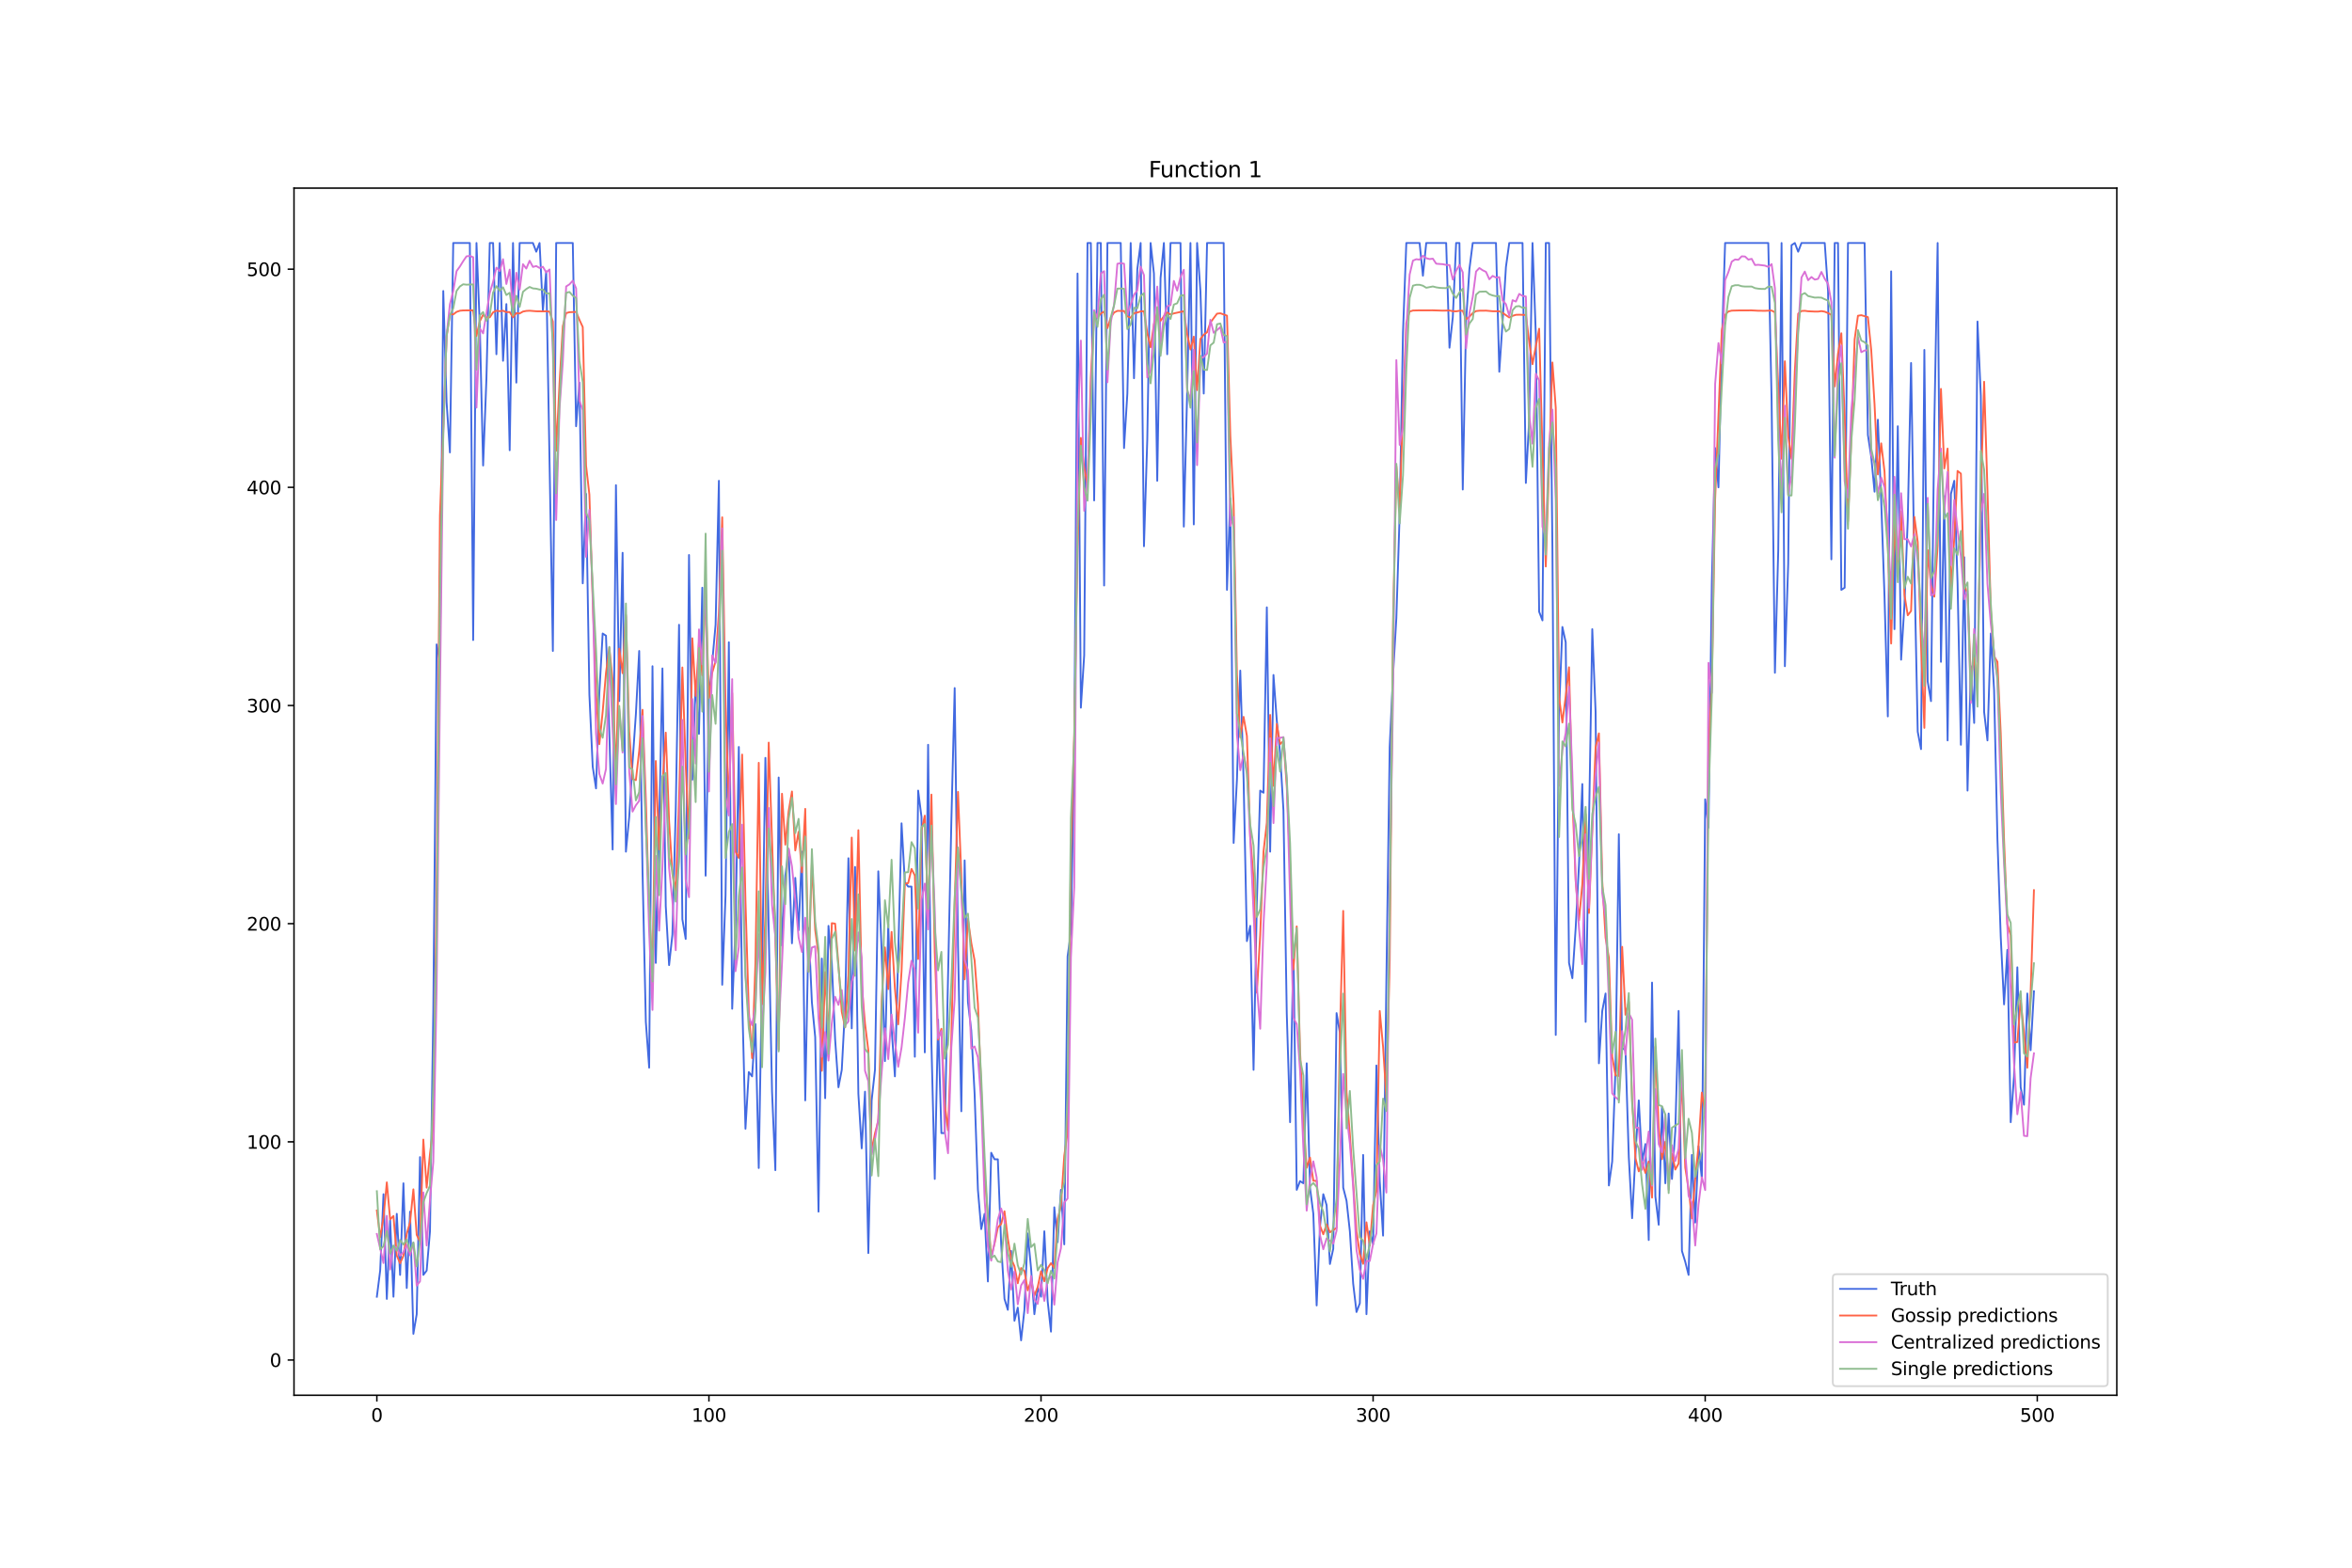 <?xml version="1.0" encoding="utf-8" standalone="no"?>
<!DOCTYPE svg PUBLIC "-//W3C//DTD SVG 1.1//EN"
  "http://www.w3.org/Graphics/SVG/1.1/DTD/svg11.dtd">
<svg xmlns:xlink="http://www.w3.org/1999/xlink" width="1296pt" height="864pt" viewBox="0 0 1296 864" xmlns="http://www.w3.org/2000/svg" version="1.1">
 <defs>
  <style type="text/css">*{stroke-linejoin: round; stroke-linecap: butt}</style>
 </defs>
 <g id="figure_1">
  <g id="patch_1">
   <path d="M 0 864 
L 1296 864 
L 1296 0 
L 0 0 
z
" style="fill: #ffffff"/>
  </g>
  <g id="axes_1">
   <g id="patch_2">
    <path d="M 162 768.96 
L 1166.4 768.96 
L 1166.4 103.68 
L 162 103.68 
z
" style="fill: #ffffff"/>
   </g>
   <g id="matplotlib.axis_1">
    <g id="xtick_1">
     <g id="line2d_1">
      <defs>
       <path id="m8258db7b64" d="M 0 0 
L 0 3.5 
" style="stroke: #000000; stroke-width: 0.8"/>
      </defs>
      <g>
       <use xlink:href="#m8258db7b64" x="207.655" y="768.96" style="stroke: #000000; stroke-width: 0.8"/>
      </g>
     </g>
     <g id="text_1">
      <!-- 0 -->
      <g transform="translate(204.473 783.558) scale(0.1 -0.1)">
       <defs>
        <path id="DejaVuSans-30" d="M 2034 4250 
Q 1547 4250 1301 3770 
Q 1056 3291 1056 2328 
Q 1056 1369 1301 889 
Q 1547 409 2034 409 
Q 2525 409 2770 889 
Q 3016 1369 3016 2328 
Q 3016 3291 2770 3770 
Q 2525 4250 2034 4250 
z
M 2034 4750 
Q 2819 4750 3233 4129 
Q 3647 3509 3647 2328 
Q 3647 1150 3233 529 
Q 2819 -91 2034 -91 
Q 1250 -91 836 529 
Q 422 1150 422 2328 
Q 422 3509 836 4129 
Q 1250 4750 2034 4750 
z
" transform="scale(0.016)"/>
       </defs>
       <use xlink:href="#DejaVuSans-30"/>
      </g>
     </g>
    </g>
    <g id="xtick_2">
     <g id="line2d_2">
      <g>
       <use xlink:href="#m8258db7b64" x="390.639" y="768.96" style="stroke: #000000; stroke-width: 0.8"/>
      </g>
     </g>
     <g id="text_2">
      <!-- 100 -->
      <g transform="translate(381.095 783.558) scale(0.1 -0.1)">
       <defs>
        <path id="DejaVuSans-31" d="M 794 531 
L 1825 531 
L 1825 4091 
L 703 3866 
L 703 4441 
L 1819 4666 
L 2450 4666 
L 2450 531 
L 3481 531 
L 3481 0 
L 794 0 
L 794 531 
z
" transform="scale(0.016)"/>
       </defs>
       <use xlink:href="#DejaVuSans-31"/>
       <use xlink:href="#DejaVuSans-30" x="63.623"/>
       <use xlink:href="#DejaVuSans-30" x="127.246"/>
      </g>
     </g>
    </g>
    <g id="xtick_3">
     <g id="line2d_3">
      <g>
       <use xlink:href="#m8258db7b64" x="573.623" y="768.96" style="stroke: #000000; stroke-width: 0.8"/>
      </g>
     </g>
     <g id="text_3">
      <!-- 200 -->
      <g transform="translate(564.079 783.558) scale(0.1 -0.1)">
       <defs>
        <path id="DejaVuSans-32" d="M 1228 531 
L 3431 531 
L 3431 0 
L 469 0 
L 469 531 
Q 828 903 1448 1529 
Q 2069 2156 2228 2338 
Q 2531 2678 2651 2914 
Q 2772 3150 2772 3378 
Q 2772 3750 2511 3984 
Q 2250 4219 1831 4219 
Q 1534 4219 1204 4116 
Q 875 4013 500 3803 
L 500 4441 
Q 881 4594 1212 4672 
Q 1544 4750 1819 4750 
Q 2544 4750 2975 4387 
Q 3406 4025 3406 3419 
Q 3406 3131 3298 2873 
Q 3191 2616 2906 2266 
Q 2828 2175 2409 1742 
Q 1991 1309 1228 531 
z
" transform="scale(0.016)"/>
       </defs>
       <use xlink:href="#DejaVuSans-32"/>
       <use xlink:href="#DejaVuSans-30" x="63.623"/>
       <use xlink:href="#DejaVuSans-30" x="127.246"/>
      </g>
     </g>
    </g>
    <g id="xtick_4">
     <g id="line2d_4">
      <g>
       <use xlink:href="#m8258db7b64" x="756.607" y="768.96" style="stroke: #000000; stroke-width: 0.8"/>
      </g>
     </g>
     <g id="text_4">
      <!-- 300 -->
      <g transform="translate(747.063 783.558) scale(0.1 -0.1)">
       <defs>
        <path id="DejaVuSans-33" d="M 2597 2516 
Q 3050 2419 3304 2112 
Q 3559 1806 3559 1356 
Q 3559 666 3084 287 
Q 2609 -91 1734 -91 
Q 1441 -91 1130 -33 
Q 819 25 488 141 
L 488 750 
Q 750 597 1062 519 
Q 1375 441 1716 441 
Q 2309 441 2620 675 
Q 2931 909 2931 1356 
Q 2931 1769 2642 2001 
Q 2353 2234 1838 2234 
L 1294 2234 
L 1294 2753 
L 1863 2753 
Q 2328 2753 2575 2939 
Q 2822 3125 2822 3475 
Q 2822 3834 2567 4026 
Q 2313 4219 1838 4219 
Q 1578 4219 1281 4162 
Q 984 4106 628 3988 
L 628 4550 
Q 988 4650 1302 4700 
Q 1616 4750 1894 4750 
Q 2613 4750 3031 4423 
Q 3450 4097 3450 3541 
Q 3450 3153 3228 2886 
Q 3006 2619 2597 2516 
z
" transform="scale(0.016)"/>
       </defs>
       <use xlink:href="#DejaVuSans-33"/>
       <use xlink:href="#DejaVuSans-30" x="63.623"/>
       <use xlink:href="#DejaVuSans-30" x="127.246"/>
      </g>
     </g>
    </g>
    <g id="xtick_5">
     <g id="line2d_5">
      <g>
       <use xlink:href="#m8258db7b64" x="939.591" y="768.96" style="stroke: #000000; stroke-width: 0.8"/>
      </g>
     </g>
     <g id="text_5">
      <!-- 400 -->
      <g transform="translate(930.047 783.558) scale(0.1 -0.1)">
       <defs>
        <path id="DejaVuSans-34" d="M 2419 4116 
L 825 1625 
L 2419 1625 
L 2419 4116 
z
M 2253 4666 
L 3047 4666 
L 3047 1625 
L 3713 1625 
L 3713 1100 
L 3047 1100 
L 3047 0 
L 2419 0 
L 2419 1100 
L 313 1100 
L 313 1709 
L 2253 4666 
z
" transform="scale(0.016)"/>
       </defs>
       <use xlink:href="#DejaVuSans-34"/>
       <use xlink:href="#DejaVuSans-30" x="63.623"/>
       <use xlink:href="#DejaVuSans-30" x="127.246"/>
      </g>
     </g>
    </g>
    <g id="xtick_6">
     <g id="line2d_6">
      <g>
       <use xlink:href="#m8258db7b64" x="1122.575" y="768.96" style="stroke: #000000; stroke-width: 0.8"/>
      </g>
     </g>
     <g id="text_6">
      <!-- 500 -->
      <g transform="translate(1113.032 783.558) scale(0.1 -0.1)">
       <defs>
        <path id="DejaVuSans-35" d="M 691 4666 
L 3169 4666 
L 3169 4134 
L 1269 4134 
L 1269 2991 
Q 1406 3038 1543 3061 
Q 1681 3084 1819 3084 
Q 2600 3084 3056 2656 
Q 3513 2228 3513 1497 
Q 3513 744 3044 326 
Q 2575 -91 1722 -91 
Q 1428 -91 1123 -41 
Q 819 9 494 109 
L 494 744 
Q 775 591 1075 516 
Q 1375 441 1709 441 
Q 2250 441 2565 725 
Q 2881 1009 2881 1497 
Q 2881 1984 2565 2268 
Q 2250 2553 1709 2553 
Q 1456 2553 1204 2497 
Q 953 2441 691 2322 
L 691 4666 
z
" transform="scale(0.016)"/>
       </defs>
       <use xlink:href="#DejaVuSans-35"/>
       <use xlink:href="#DejaVuSans-30" x="63.623"/>
       <use xlink:href="#DejaVuSans-30" x="127.246"/>
      </g>
     </g>
    </g>
   </g>
   <g id="matplotlib.axis_2">
    <g id="ytick_1">
     <g id="line2d_7">
      <defs>
       <path id="mff8fa43a42" d="M 0 0 
L -3.5 0 
" style="stroke: #000000; stroke-width: 0.8"/>
      </defs>
      <g>
       <use xlink:href="#mff8fa43a42" x="162" y="749.541" style="stroke: #000000; stroke-width: 0.8"/>
      </g>
     </g>
     <g id="text_7">
      <!-- 0 -->
      <g transform="translate(148.637 753.341) scale(0.1 -0.1)">
       <use xlink:href="#DejaVuSans-30"/>
      </g>
     </g>
    </g>
    <g id="ytick_2">
     <g id="line2d_8">
      <g>
       <use xlink:href="#mff8fa43a42" x="162" y="629.303" style="stroke: #000000; stroke-width: 0.8"/>
      </g>
     </g>
     <g id="text_8">
      <!-- 100 -->
      <g transform="translate(135.912 633.102) scale(0.1 -0.1)">
       <use xlink:href="#DejaVuSans-31"/>
       <use xlink:href="#DejaVuSans-30" x="63.623"/>
       <use xlink:href="#DejaVuSans-30" x="127.246"/>
      </g>
     </g>
    </g>
    <g id="ytick_3">
     <g id="line2d_9">
      <g>
       <use xlink:href="#mff8fa43a42" x="162" y="509.064" style="stroke: #000000; stroke-width: 0.8"/>
      </g>
     </g>
     <g id="text_9">
      <!-- 200 -->
      <g transform="translate(135.912 512.864) scale(0.1 -0.1)">
       <use xlink:href="#DejaVuSans-32"/>
       <use xlink:href="#DejaVuSans-30" x="63.623"/>
       <use xlink:href="#DejaVuSans-30" x="127.246"/>
      </g>
     </g>
    </g>
    <g id="ytick_4">
     <g id="line2d_10">
      <g>
       <use xlink:href="#mff8fa43a42" x="162" y="388.826" style="stroke: #000000; stroke-width: 0.8"/>
      </g>
     </g>
     <g id="text_10">
      <!-- 300 -->
      <g transform="translate(135.912 392.625) scale(0.1 -0.1)">
       <use xlink:href="#DejaVuSans-33"/>
       <use xlink:href="#DejaVuSans-30" x="63.623"/>
       <use xlink:href="#DejaVuSans-30" x="127.246"/>
      </g>
     </g>
    </g>
    <g id="ytick_5">
     <g id="line2d_11">
      <g>
       <use xlink:href="#mff8fa43a42" x="162" y="268.587" style="stroke: #000000; stroke-width: 0.8"/>
      </g>
     </g>
     <g id="text_11">
      <!-- 400 -->
      <g transform="translate(135.912 272.386) scale(0.1 -0.1)">
       <use xlink:href="#DejaVuSans-34"/>
       <use xlink:href="#DejaVuSans-30" x="63.623"/>
       <use xlink:href="#DejaVuSans-30" x="127.246"/>
      </g>
     </g>
    </g>
    <g id="ytick_6">
     <g id="line2d_12">
      <g>
       <use xlink:href="#mff8fa43a42" x="162" y="148.349" style="stroke: #000000; stroke-width: 0.8"/>
      </g>
     </g>
     <g id="text_12">
      <!-- 500 -->
      <g transform="translate(135.912 152.148) scale(0.1 -0.1)">
       <use xlink:href="#DejaVuSans-35"/>
       <use xlink:href="#DejaVuSans-30" x="63.623"/>
       <use xlink:href="#DejaVuSans-30" x="127.246"/>
      </g>
     </g>
    </g>
   </g>
   <g id="line2d_13">
    <path d="M 207.655 714.672 
L 209.484 700.244 
L 211.314 658.16 
L 213.144 715.875 
L 214.974 672.589 
L 216.804 714.672 
L 218.634 668.982 
L 220.463 702.648 
L 222.293 652.148 
L 224.123 709.863 
L 225.953 667.779 
L 227.783 735.113 
L 229.613 724.291 
L 231.442 637.72 
L 233.272 702.648 
L 235.102 700.244 
L 236.932 678.601 
L 238.762 557.16 
L 240.592 355.159 
L 242.422 364.778 
L 244.251 160.372 
L 246.081 221.694 
L 247.911 249.349 
L 249.741 133.92 
L 258.89 133.92 
L 260.72 352.754 
L 262.55 133.92 
L 264.38 179.611 
L 266.209 256.563 
L 268.039 208.468 
L 269.869 133.92 
L 271.699 133.92 
L 273.529 195.242 
L 275.359 133.92 
L 277.189 198.849 
L 279.018 167.587 
L 280.848 248.147 
L 282.678 133.92 
L 284.508 210.873 
L 286.338 133.92 
L 293.657 133.92 
L 295.487 138.73 
L 297.317 133.92 
L 299.147 171.194 
L 300.976 149.551 
L 304.636 358.766 
L 306.466 133.92 
L 315.615 133.92 
L 317.445 234.92 
L 319.275 210.873 
L 321.105 321.492 
L 322.935 272.194 
L 324.764 382.814 
L 326.594 422.493 
L 328.424 434.516 
L 330.254 381.611 
L 332.084 349.147 
L 333.914 350.349 
L 335.743 403.254 
L 337.573 468.183 
L 339.403 267.385 
L 341.233 386.421 
L 343.063 304.659 
L 344.893 469.386 
L 346.723 450.147 
L 348.552 420.088 
L 350.382 393.635 
L 352.212 358.766 
L 354.042 480.207 
L 355.872 563.172 
L 357.702 588.422 
L 359.531 367.183 
L 361.361 530.707 
L 363.191 456.159 
L 365.021 368.385 
L 366.851 499.445 
L 368.681 531.91 
L 370.51 515.076 
L 372.34 446.54 
L 374.17 344.337 
L 376 506.66 
L 377.83 517.481 
L 379.66 305.861 
L 381.489 429.707 
L 383.319 375.6 
L 385.149 404.457 
L 386.979 323.897 
L 388.809 482.612 
L 390.639 385.219 
L 394.298 344.337 
L 396.128 264.98 
L 397.958 542.731 
L 399.788 493.433 
L 401.618 353.957 
L 403.448 555.957 
L 405.277 510.267 
L 407.107 411.671 
L 408.937 549.945 
L 410.767 622.089 
L 412.597 590.827 
L 414.427 593.231 
L 416.256 564.374 
L 418.086 643.732 
L 419.916 535.517 
L 421.746 417.683 
L 423.576 512.671 
L 425.406 601.648 
L 427.236 644.934 
L 429.065 428.504 
L 430.895 521.088 
L 432.725 482.612 
L 434.555 468.183 
L 436.385 519.886 
L 438.215 483.814 
L 440.044 512.671 
L 441.874 469.386 
L 443.704 606.458 
L 445.534 511.469 
L 447.364 552.35 
L 449.194 571.588 
L 451.023 667.779 
L 452.853 528.303 
L 454.683 605.255 
L 456.513 510.267 
L 458.343 530.707 
L 460.173 572.791 
L 462.003 599.243 
L 463.832 589.624 
L 465.662 554.755 
L 467.492 472.993 
L 469.322 566.779 
L 471.152 477.802 
L 472.982 602.85 
L 474.811 632.91 
L 476.641 601.648 
L 478.471 690.625 
L 480.301 606.458 
L 482.131 589.624 
L 483.961 480.207 
L 485.79 523.493 
L 487.62 584.815 
L 489.45 509.064 
L 491.28 566.779 
L 493.11 593.231 
L 494.94 525.898 
L 496.77 453.755 
L 498.599 486.219 
L 500.429 488.624 
L 502.259 488.624 
L 504.089 582.41 
L 505.919 435.719 
L 507.749 450.147 
L 509.578 580.005 
L 511.408 410.469 
L 513.238 575.196 
L 515.068 649.743 
L 516.898 561.969 
L 518.728 624.493 
L 520.557 624.493 
L 524.217 452.552 
L 526.047 379.207 
L 527.877 521.088 
L 529.707 612.47 
L 531.536 474.195 
L 533.366 552.35 
L 535.196 567.981 
L 537.026 602.85 
L 538.856 655.755 
L 540.686 677.398 
L 542.516 668.982 
L 544.345 706.256 
L 546.175 635.315 
L 548.005 638.922 
L 549.835 638.922 
L 551.665 685.815 
L 553.495 715.875 
L 555.324 721.887 
L 557.154 689.422 
L 558.984 727.899 
L 560.814 720.684 
L 562.644 738.72 
L 564.474 721.887 
L 566.303 679.803 
L 568.133 699.041 
L 569.963 724.291 
L 571.793 709.863 
L 573.623 714.672 
L 575.453 678.601 
L 577.283 717.077 
L 579.112 733.91 
L 580.942 665.374 
L 582.772 684.613 
L 584.602 655.755 
L 586.432 685.815 
L 588.262 527.1 
L 590.091 513.874 
L 591.921 415.278 
L 593.751 150.753 
L 595.581 390.028 
L 597.411 361.171 
L 599.241 133.92 
L 601.07 133.92 
L 602.9 275.802 
L 604.73 133.92 
L 606.56 133.92 
L 608.39 322.695 
L 610.22 133.92 
L 617.539 133.92 
L 619.369 246.944 
L 621.199 216.885 
L 623.029 133.92 
L 624.858 208.468 
L 626.688 148.349 
L 628.518 133.92 
L 630.348 301.052 
L 632.178 242.135 
L 634.008 133.92 
L 635.837 150.753 
L 637.667 264.98 
L 639.497 153.158 
L 641.327 133.92 
L 643.157 195.242 
L 644.987 133.92 
L 650.476 133.92 
L 652.306 290.23 
L 654.136 216.885 
L 655.966 133.92 
L 657.796 289.028 
L 659.625 133.92 
L 661.455 160.372 
L 663.285 216.885 
L 665.115 133.92 
L 674.264 133.92 
L 676.094 325.099 
L 677.924 274.599 
L 679.754 464.576 
L 681.583 429.707 
L 683.413 369.588 
L 685.243 429.707 
L 687.073 518.683 
L 688.903 510.267 
L 690.733 589.624 
L 692.563 497.04 
L 694.392 435.719 
L 696.222 436.921 
L 698.052 334.718 
L 699.882 469.386 
L 701.712 371.992 
L 703.542 397.242 
L 705.371 415.278 
L 707.201 446.54 
L 709.031 558.362 
L 710.861 618.481 
L 712.691 522.291 
L 714.521 655.755 
L 716.35 650.946 
L 718.18 652.148 
L 720.01 586.017 
L 721.84 654.553 
L 723.67 668.982 
L 725.5 719.482 
L 727.33 676.196 
L 729.159 658.16 
L 730.989 664.172 
L 732.819 696.637 
L 734.649 688.22 
L 736.479 558.362 
L 738.309 569.184 
L 740.138 654.553 
L 741.968 661.767 
L 743.798 678.601 
L 745.628 707.458 
L 747.458 723.089 
L 749.288 718.279 
L 751.117 636.517 
L 752.947 724.291 
L 754.777 678.601 
L 756.607 685.815 
L 758.437 587.219 
L 760.267 650.946 
L 762.097 681.005 
L 763.926 540.326 
L 765.756 411.671 
L 767.586 371.992 
L 769.416 340.73 
L 771.246 283.016 
L 773.076 183.218 
L 774.905 133.92 
L 782.225 133.92 
L 784.055 151.956 
L 785.884 133.92 
L 796.864 133.92 
L 798.693 191.635 
L 800.523 174.801 
L 802.353 133.92 
L 804.183 133.92 
L 806.013 269.79 
L 807.843 177.206 
L 809.672 148.349 
L 811.502 133.92 
L 824.311 133.92 
L 826.141 204.861 
L 827.971 177.206 
L 829.801 147.146 
L 831.63 133.92 
L 838.95 133.92 
L 840.78 266.182 
L 842.61 231.313 
L 844.439 133.92 
L 846.269 184.42 
L 848.099 337.123 
L 849.929 341.933 
L 851.759 133.92 
L 853.589 133.92 
L 855.418 302.254 
L 857.248 570.386 
L 859.078 392.433 
L 860.908 345.54 
L 862.738 353.957 
L 864.568 530.707 
L 866.397 539.124 
L 868.227 511.469 
L 870.057 476.6 
L 871.887 432.112 
L 873.717 563.172 
L 877.377 346.742 
L 879.206 392.433 
L 881.036 586.017 
L 882.866 557.16 
L 884.696 547.541 
L 886.526 653.351 
L 888.356 640.124 
L 890.185 588.422 
L 892.015 459.767 
L 893.845 577.6 
L 895.675 578.803 
L 897.505 637.72 
L 899.335 671.386 
L 901.164 636.517 
L 902.994 606.458 
L 904.824 640.124 
L 906.654 630.505 
L 908.484 683.41 
L 910.314 541.529 
L 912.144 659.363 
L 913.973 674.994 
L 915.803 610.065 
L 917.633 652.148 
L 919.463 613.672 
L 921.293 649.743 
L 923.123 623.291 
L 924.952 557.16 
L 926.782 689.422 
L 928.612 695.434 
L 930.442 702.648 
L 932.272 636.517 
L 934.102 673.791 
L 935.931 631.708 
L 937.761 649.743 
L 939.591 440.528 
L 941.421 456.159 
L 943.251 321.492 
L 945.081 246.944 
L 946.911 268.587 
L 948.74 190.432 
L 950.57 133.92 
L 974.358 133.92 
L 976.188 220.492 
L 978.018 370.79 
L 979.848 303.456 
L 981.678 133.92 
L 983.507 367.183 
L 985.337 310.671 
L 987.167 135.122 
L 988.997 133.92 
L 990.827 138.73 
L 992.657 133.92 
L 1005.465 133.92 
L 1007.295 160.372 
L 1009.125 308.266 
L 1010.955 133.92 
L 1012.785 133.92 
L 1014.615 325.099 
L 1016.444 323.897 
L 1018.274 133.92 
L 1027.424 133.92 
L 1029.253 239.73 
L 1031.083 251.754 
L 1032.913 270.992 
L 1034.743 231.313 
L 1036.573 275.802 
L 1038.403 328.706 
L 1040.232 394.838 
L 1042.062 149.551 
L 1043.892 346.742 
L 1045.722 234.92 
L 1047.552 363.576 
L 1049.382 333.516 
L 1051.211 286.623 
L 1053.041 200.051 
L 1054.871 313.075 
L 1056.701 403.254 
L 1058.531 412.873 
L 1060.361 192.837 
L 1062.191 375.6 
L 1064.02 386.421 
L 1065.85 233.718 
L 1067.68 133.92 
L 1069.51 364.778 
L 1071.34 273.397 
L 1073.17 408.064 
L 1074.999 272.194 
L 1076.829 264.98 
L 1078.659 321.492 
L 1080.489 410.469 
L 1082.319 307.064 
L 1084.149 435.719 
L 1085.978 367.183 
L 1087.808 398.445 
L 1089.638 177.206 
L 1091.468 218.087 
L 1093.298 392.433 
L 1095.128 408.064 
L 1096.958 349.147 
L 1098.787 380.409 
L 1100.617 462.171 
L 1102.447 516.279 
L 1104.277 553.553 
L 1106.107 523.493 
L 1107.937 618.481 
L 1109.766 593.231 
L 1111.596 533.112 
L 1113.426 599.243 
L 1115.256 608.862 
L 1117.086 547.541 
L 1118.916 578.803 
L 1120.745 546.338 
L 1120.745 546.338 
" clip-path="url(#p32094f8a2f)" style="fill: none; stroke: #4169e1; stroke-linecap: square"/>
   </g>
   <g id="line2d_14">
    <path d="M 207.655 667.117 
L 209.484 681.836 
L 211.314 671.009 
L 213.144 651.634 
L 214.974 672.043 
L 216.804 670.161 
L 218.634 691.987 
L 220.463 696.251 
L 222.293 692.064 
L 224.123 680.055 
L 225.953 673.592 
L 227.783 655.472 
L 229.613 680.563 
L 231.442 684.372 
L 233.272 628.052 
L 235.102 654.546 
L 236.932 635.933 
L 238.762 620.941 
L 240.592 488.588 
L 242.422 284.057 
L 246.081 185.654 
L 247.911 173.048 
L 249.741 173.293 
L 251.571 171.895 
L 253.401 171.253 
L 255.23 171.081 
L 260.72 171.041 
L 262.55 185.167 
L 264.38 177.053 
L 266.209 173.487 
L 268.039 174.839 
L 269.869 174.877 
L 271.699 172.135 
L 273.529 171.223 
L 275.359 171.515 
L 277.189 171.25 
L 279.018 172.046 
L 280.848 171.97 
L 282.678 174.873 
L 284.508 172.579 
L 286.338 172.751 
L 288.168 171.709 
L 289.997 171.351 
L 291.827 171.247 
L 295.487 171.551 
L 299.147 171.608 
L 300.976 171.58 
L 302.806 171.731 
L 304.636 177.253 
L 306.466 248.457 
L 308.296 211.431 
L 310.126 179.784 
L 311.956 172.546 
L 313.785 172.062 
L 317.445 171.909 
L 319.275 176.254 
L 321.105 180.242 
L 322.935 256.627 
L 324.764 272.609 
L 326.594 330.546 
L 328.424 381.369 
L 330.254 410.15 
L 332.084 392.26 
L 333.914 370.853 
L 335.743 356.9 
L 337.573 375.022 
L 339.403 427.073 
L 341.233 357.503 
L 343.063 371.031 
L 344.893 338.926 
L 346.723 402.955 
L 348.552 429.352 
L 350.382 429.972 
L 352.212 413.83 
L 354.042 391.177 
L 355.872 440.481 
L 357.702 502.164 
L 359.531 535.963 
L 361.361 419.42 
L 363.191 468.19 
L 365.021 432.811 
L 366.851 403.765 
L 368.681 452.594 
L 370.51 481.525 
L 372.34 491.239 
L 374.17 440.895 
L 376 367.868 
L 377.83 421.372 
L 379.66 462.107 
L 381.489 351.759 
L 383.319 383.531 
L 385.149 353.752 
L 386.979 372.206 
L 388.809 326.527 
L 390.639 384.62 
L 392.469 370.641 
L 394.298 364.481 
L 396.128 337.622 
L 397.958 285.105 
L 399.788 388.269 
L 401.618 444.536 
L 403.448 381.999 
L 405.277 469.365 
L 407.107 472.836 
L 408.937 415.853 
L 410.767 496.454 
L 412.597 557.068 
L 414.427 583.202 
L 416.256 530.94 
L 418.086 420.406 
L 419.916 553.476 
L 421.746 504.32 
L 423.576 409.27 
L 427.236 517.258 
L 429.065 578.49 
L 430.895 437.451 
L 432.725 465.502 
L 434.555 447.101 
L 436.385 436.207 
L 438.215 468.709 
L 440.044 458.397 
L 441.874 480.768 
L 443.704 445.792 
L 445.534 535.439 
L 447.364 475.183 
L 449.194 512.533 
L 451.023 526.403 
L 452.853 590.146 
L 454.683 535.675 
L 456.513 572.372 
L 458.343 508.788 
L 460.173 509.047 
L 462.003 531.758 
L 463.832 557.647 
L 465.662 566.187 
L 467.492 537.476 
L 469.322 461.606 
L 471.152 523.9 
L 472.982 457.543 
L 474.811 542.373 
L 476.641 564.165 
L 478.471 578.925 
L 480.301 634.257 
L 482.131 624.637 
L 483.961 617.705 
L 485.79 551.95 
L 487.62 522.134 
L 489.45 545.123 
L 491.28 513.612 
L 493.11 544.697 
L 494.94 564.537 
L 496.77 535.25 
L 498.599 487.026 
L 500.429 486.685 
L 502.259 478.889 
L 504.089 482.493 
L 505.919 528.555 
L 507.749 457.819 
L 509.578 449.524 
L 511.408 504.541 
L 513.238 437.914 
L 515.068 524.764 
L 516.898 573.042 
L 518.728 566.994 
L 520.557 608.513 
L 522.387 622.933 
L 524.217 571.2 
L 526.047 498.389 
L 527.877 436.431 
L 529.707 482.828 
L 531.536 539.745 
L 533.366 506.49 
L 535.196 519.657 
L 537.026 529.313 
L 538.856 553.289 
L 542.516 647.173 
L 546.175 692.455 
L 548.005 685.454 
L 549.835 676.521 
L 551.665 674.575 
L 553.495 667.56 
L 555.324 682.623 
L 557.154 693.622 
L 558.984 697.891 
L 560.814 707.242 
L 562.644 698.872 
L 564.474 700.406 
L 566.303 711.188 
L 568.133 705.829 
L 569.963 714.089 
L 571.793 709.336 
L 573.623 700.612 
L 575.453 706.158 
L 577.283 698.895 
L 579.112 696.194 
L 580.942 698.844 
L 582.772 671.883 
L 584.602 664.438 
L 586.432 636.979 
L 588.262 624.017 
L 590.091 470.455 
L 591.921 405.173 
L 593.751 302.725 
L 595.581 241.327 
L 597.411 257.54 
L 599.241 267.661 
L 601.07 208.072 
L 602.9 172.996 
L 604.73 174.984 
L 606.56 172.783 
L 608.39 171.669 
L 610.22 180.844 
L 612.05 175.058 
L 613.879 172.243 
L 615.709 171.328 
L 619.369 171.389 
L 621.199 174.315 
L 623.029 175.128 
L 624.858 172.598 
L 626.688 172.236 
L 628.518 171.63 
L 630.348 171.487 
L 632.178 183.624 
L 634.008 191.369 
L 635.837 178.731 
L 637.667 172.151 
L 639.497 176.816 
L 641.327 174.288 
L 643.157 172.26 
L 644.987 173.299 
L 646.817 172.718 
L 652.306 171.504 
L 654.136 184.01 
L 655.966 192.634 
L 657.796 185.529 
L 659.625 215.026 
L 661.455 186.794 
L 663.285 184.466 
L 665.115 183.136 
L 666.945 177.775 
L 670.604 172.864 
L 672.434 172.662 
L 676.094 173.942 
L 677.924 239.978 
L 679.754 277.552 
L 681.583 371.748 
L 683.413 406.326 
L 685.243 395.091 
L 687.073 405.617 
L 688.903 461.026 
L 690.733 484.038 
L 692.563 547.1 
L 694.392 515.295 
L 696.222 469.372 
L 698.052 453.452 
L 699.882 394.032 
L 701.712 433.152 
L 703.542 398.998 
L 705.371 410.104 
L 707.201 408.355 
L 709.031 433.221 
L 710.861 476.885 
L 712.691 534.346 
L 714.521 510.565 
L 716.35 579.087 
L 718.18 617.578 
L 720.01 643.634 
L 721.84 637.987 
L 723.67 650.737 
L 725.5 650.849 
L 727.33 675.513 
L 729.159 680.257 
L 730.989 674.775 
L 732.819 679.16 
L 736.479 676.72 
L 738.309 570.046 
L 740.138 502.032 
L 741.968 601.861 
L 743.798 625.01 
L 747.458 678.672 
L 749.288 691.129 
L 751.117 696.54 
L 752.947 673.659 
L 754.777 686.424 
L 756.607 664.217 
L 758.437 656.648 
L 760.267 557.179 
L 762.097 576.896 
L 763.926 605.165 
L 765.756 529.445 
L 767.586 343.481 
L 769.416 256.826 
L 771.246 280.573 
L 773.076 224.806 
L 774.905 177.915 
L 776.735 171.696 
L 778.565 171.136 
L 782.225 171.05 
L 789.544 171.035 
L 795.034 171.211 
L 798.693 171.129 
L 800.523 171.51 
L 802.353 171.59 
L 804.183 171.276 
L 806.013 171.245 
L 807.843 175.98 
L 809.672 174.544 
L 811.502 172.545 
L 813.332 171.441 
L 815.162 171.247 
L 818.822 171.203 
L 822.481 171.526 
L 826.141 171.569 
L 827.971 172.427 
L 831.63 174.976 
L 833.46 174.074 
L 835.29 173.5 
L 837.12 173.445 
L 840.78 173.596 
L 842.61 188.407 
L 844.439 200.735 
L 848.099 181.158 
L 849.929 249.346 
L 851.759 312.221 
L 855.418 199.768 
L 857.248 224.714 
L 859.078 384.292 
L 860.908 398.197 
L 862.738 383.797 
L 864.568 367.754 
L 866.397 438.875 
L 868.227 485.601 
L 870.057 507.25 
L 871.887 487.295 
L 873.717 448.796 
L 875.547 503.165 
L 879.206 411.862 
L 881.036 404.19 
L 882.866 485.464 
L 884.696 516.787 
L 886.526 527.849 
L 888.356 582.431 
L 890.185 592.677 
L 892.015 593.008 
L 893.845 521.812 
L 895.675 559.283 
L 897.505 552.069 
L 899.335 606.462 
L 901.164 638.256 
L 902.994 645.58 
L 904.824 640.502 
L 906.654 646.442 
L 908.484 640.133 
L 910.314 660.043 
L 912.144 576.933 
L 913.973 621.284 
L 915.803 638.871 
L 917.633 629.241 
L 919.463 649.766 
L 921.293 635.743 
L 923.123 644.587 
L 924.952 641.228 
L 926.782 592.634 
L 928.612 643.448 
L 930.442 655.323 
L 932.272 671.49 
L 934.102 649.855 
L 935.931 631.31 
L 937.761 602.162 
L 939.591 613.202 
L 941.421 411.85 
L 943.251 378.295 
L 945.081 275.151 
L 948.74 182.103 
L 950.57 173.503 
L 952.4 171.644 
L 954.23 171.195 
L 957.89 171.102 
L 965.209 171.066 
L 968.869 171.262 
L 972.528 171.295 
L 976.188 171.138 
L 978.018 172.128 
L 981.678 252.83 
L 983.507 199.104 
L 985.337 240.272 
L 987.167 252.89 
L 988.997 204.292 
L 990.827 172.863 
L 992.657 171.39 
L 994.486 171.297 
L 996.316 171.544 
L 999.976 171.713 
L 1001.806 171.718 
L 1003.636 171.458 
L 1005.465 171.77 
L 1007.295 172.549 
L 1009.125 173.522 
L 1010.955 212.976 
L 1012.785 194.979 
L 1014.615 183.667 
L 1016.444 229.52 
L 1018.274 287.293 
L 1020.104 241.514 
L 1021.934 187.099 
L 1023.764 174.014 
L 1025.594 173.709 
L 1029.253 174.783 
L 1031.083 192.935 
L 1032.913 222.844 
L 1034.743 261.487 
L 1036.573 244.329 
L 1038.403 259.809 
L 1040.232 300.515 
L 1042.062 354.66 
L 1043.892 287.933 
L 1045.722 316.054 
L 1047.552 281.783 
L 1049.382 327.766 
L 1051.211 339.106 
L 1053.041 336.715 
L 1054.871 284.843 
L 1056.701 298.719 
L 1058.531 355.39 
L 1060.361 401.166 
L 1062.191 303.183 
L 1064.02 322.345 
L 1065.85 328.841 
L 1067.68 300.987 
L 1069.51 214.333 
L 1071.34 258.175 
L 1073.17 247.214 
L 1074.999 326.106 
L 1076.829 296.705 
L 1078.659 259.545 
L 1080.489 261.01 
L 1082.319 322.059 
L 1084.149 327.636 
L 1085.978 373.656 
L 1087.808 362.437 
L 1089.638 380.319 
L 1091.468 272.43 
L 1093.298 210.389 
L 1095.128 269.921 
L 1096.958 336.2 
L 1098.787 361.682 
L 1100.617 364.752 
L 1102.447 404.069 
L 1104.277 463.08 
L 1106.107 509.398 
L 1107.937 515.383 
L 1109.766 574.668 
L 1111.596 574.281 
L 1113.426 551.252 
L 1115.256 568.965 
L 1117.086 588.447 
L 1118.916 547.042 
L 1120.745 490.61 
L 1120.745 490.61 
" clip-path="url(#p32094f8a2f)" style="fill: none; stroke: #ff6347; stroke-linecap: square"/>
   </g>
   <g id="line2d_15">
    <path d="M 207.655 680.064 
L 211.314 696.101 
L 213.144 670.067 
L 214.974 699.679 
L 216.804 687.207 
L 218.634 687.302 
L 220.463 692.046 
L 222.293 690.067 
L 224.123 686.09 
L 225.953 691.867 
L 227.783 684.889 
L 229.613 708.573 
L 231.442 706.171 
L 233.272 657.167 
L 235.102 686.432 
L 236.932 661.346 
L 238.762 640.331 
L 240.592 544.778 
L 242.422 381.612 
L 244.251 239.171 
L 246.081 185.011 
L 247.911 167.666 
L 249.741 160.46 
L 251.571 149.425 
L 253.401 146.899 
L 255.23 143.914 
L 257.06 141.262 
L 258.89 141.039 
L 260.72 141.737 
L 262.55 224.647 
L 264.38 180.978 
L 266.209 183.73 
L 269.869 161.43 
L 271.699 155.334 
L 273.529 147.495 
L 275.359 149.386 
L 277.189 142.844 
L 279.018 156.523 
L 280.848 148.593 
L 282.678 171.071 
L 284.508 150.312 
L 286.338 159.578 
L 288.168 145.618 
L 289.997 147.999 
L 291.827 143.687 
L 293.657 147.115 
L 295.487 146.625 
L 297.317 147.68 
L 299.147 147.019 
L 300.976 150.149 
L 302.806 148.498 
L 304.636 193.664 
L 306.466 286.609 
L 308.296 225.285 
L 310.126 199.581 
L 311.956 157.874 
L 313.785 156.711 
L 315.615 154.688 
L 317.445 158.919 
L 319.275 220.714 
L 321.105 226.001 
L 322.935 306.9 
L 324.764 280.989 
L 326.594 327.844 
L 328.424 404.371 
L 330.254 426.593 
L 332.084 431.848 
L 333.914 423.799 
L 335.743 360.902 
L 339.403 443.156 
L 341.233 390.695 
L 343.063 414.766 
L 344.893 339.573 
L 346.723 425.372 
L 348.552 447.305 
L 350.382 443.809 
L 352.212 441.349 
L 354.042 394.599 
L 357.702 513.675 
L 359.531 556.608 
L 361.361 471.651 
L 363.191 512.912 
L 365.021 477.65 
L 366.851 430.659 
L 368.681 478.442 
L 370.51 496.552 
L 372.34 523.7 
L 376 396.775 
L 377.83 484.789 
L 379.66 494.464 
L 381.489 385.256 
L 383.319 420.792 
L 385.149 346.896 
L 386.979 366.168 
L 388.809 319.764 
L 390.639 436.213 
L 392.469 361.251 
L 394.298 365.335 
L 396.128 347.715 
L 397.958 291.187 
L 399.788 439.15 
L 401.618 449.449 
L 403.448 374.323 
L 405.277 535.293 
L 407.107 521.856 
L 408.937 454.486 
L 410.767 537.091 
L 412.597 560.549 
L 414.427 565.048 
L 416.256 554.504 
L 418.086 514.884 
L 419.916 569.051 
L 421.746 535.74 
L 423.576 445.293 
L 425.406 498.813 
L 427.236 516.338 
L 429.065 567.589 
L 430.895 530.677 
L 432.725 490.391 
L 434.555 467.641 
L 436.385 477.514 
L 438.215 496.018 
L 440.044 516.691 
L 441.874 524.648 
L 443.704 505.776 
L 445.534 534.63 
L 447.364 522.207 
L 449.194 521.565 
L 451.023 561.035 
L 452.853 582.441 
L 454.683 568.79 
L 456.513 584.512 
L 458.343 563.856 
L 460.173 549.344 
L 462.003 553.823 
L 463.832 545.644 
L 465.662 565.025 
L 467.492 562.967 
L 469.322 541.033 
L 471.152 535.23 
L 472.982 513.887 
L 474.811 527.775 
L 476.641 590.142 
L 478.471 595.925 
L 480.301 636.297 
L 482.131 628.22 
L 483.961 616.253 
L 487.62 566.692 
L 489.45 583.709 
L 491.28 559.169 
L 493.11 574.245 
L 494.94 587.917 
L 496.77 577.324 
L 498.599 561.066 
L 500.429 541.521 
L 502.259 529.498 
L 504.089 534.472 
L 505.919 569.144 
L 507.749 495.836 
L 509.578 486.951 
L 511.408 512.198 
L 513.238 455.847 
L 515.068 501.721 
L 516.898 572.246 
L 518.728 568.239 
L 520.557 623.301 
L 522.387 635.583 
L 524.217 577.045 
L 526.047 550.637 
L 527.877 467.865 
L 529.707 491.637 
L 531.536 528.855 
L 533.366 534.814 
L 535.196 577.932 
L 537.026 576.742 
L 538.856 582.764 
L 540.686 607.606 
L 542.516 660.688 
L 544.345 687.265 
L 546.175 694.792 
L 548.005 684.711 
L 549.835 672.048 
L 551.665 666.027 
L 553.495 672.445 
L 555.324 700.172 
L 557.154 710.687 
L 558.984 700.755 
L 560.814 718.836 
L 562.644 708.417 
L 564.474 705.453 
L 566.303 723.697 
L 568.133 703.216 
L 569.963 716.122 
L 571.793 718.645 
L 573.623 706.469 
L 575.453 716.968 
L 577.283 705.168 
L 579.112 703.48 
L 580.942 719.041 
L 582.772 695.683 
L 584.602 687.969 
L 586.432 662.693 
L 588.262 660.551 
L 590.091 527.619 
L 591.921 488.858 
L 593.751 238.431 
L 595.581 187.702 
L 597.411 281.524 
L 599.241 264.131 
L 602.9 170.956 
L 604.73 175.311 
L 606.56 150.743 
L 608.39 149.44 
L 610.22 210.701 
L 612.05 177.771 
L 613.879 167.873 
L 615.709 145.377 
L 617.539 145.019 
L 619.369 145.336 
L 621.199 173.312 
L 624.858 162.524 
L 626.688 159.945 
L 628.518 147.001 
L 630.348 151.608 
L 632.178 208.047 
L 634.008 204.502 
L 635.837 178.641 
L 637.667 157.937 
L 639.497 189.521 
L 641.327 174.425 
L 643.157 168.839 
L 644.987 168.128 
L 646.817 154.833 
L 648.646 160.203 
L 650.476 152.614 
L 652.306 148.688 
L 654.136 215.137 
L 655.966 220.156 
L 657.796 192.758 
L 659.625 256.35 
L 661.455 197.465 
L 663.285 196.737 
L 665.115 194.87 
L 666.945 176.263 
L 668.775 183.403 
L 670.604 181.939 
L 672.434 180.271 
L 674.264 188.81 
L 676.094 188.304 
L 677.924 289.898 
L 679.754 284.916 
L 681.583 404.974 
L 683.413 424.489 
L 685.243 415.584 
L 687.073 424.95 
L 688.903 462.541 
L 692.563 543.441 
L 694.392 566.984 
L 696.222 509.417 
L 698.052 475.433 
L 699.882 406.917 
L 701.712 453.621 
L 703.542 406.844 
L 705.371 406.684 
L 707.201 406.235 
L 709.031 429.557 
L 712.691 560.878 
L 714.521 564.454 
L 716.35 590.067 
L 718.18 632.731 
L 720.01 667.211 
L 721.84 649.905 
L 723.67 640.054 
L 725.5 648.944 
L 727.33 680.673 
L 729.159 688.506 
L 730.989 682.47 
L 732.819 683.799 
L 734.649 685.418 
L 736.479 678.247 
L 738.309 639.775 
L 740.138 591.869 
L 741.968 614.321 
L 743.798 630.154 
L 745.628 654.197 
L 747.458 688.927 
L 749.288 699.706 
L 751.117 704.847 
L 752.947 694.941 
L 754.777 694.968 
L 756.607 685.529 
L 758.437 679.777 
L 760.267 631.261 
L 762.097 639.229 
L 763.926 657.277 
L 765.756 489.4 
L 767.586 384.859 
L 769.416 198.455 
L 771.246 245.183 
L 773.076 235.631 
L 774.905 181.369 
L 776.735 151.309 
L 778.565 143.631 
L 780.395 142.86 
L 782.225 143.095 
L 784.055 140.97 
L 785.884 142.293 
L 787.714 142.783 
L 789.544 142.563 
L 791.374 145.338 
L 795.034 145.613 
L 796.864 145.992 
L 798.693 146.077 
L 800.523 154.081 
L 802.353 149.263 
L 804.183 146.06 
L 806.013 150.089 
L 807.843 192.07 
L 809.672 172.714 
L 811.502 163.715 
L 813.332 149.642 
L 815.162 147.707 
L 816.992 148.96 
L 818.822 149.834 
L 820.651 153.912 
L 822.481 152.05 
L 824.311 152.964 
L 826.141 152.74 
L 827.971 165.54 
L 829.801 167.65 
L 831.63 174.06 
L 833.46 165.425 
L 835.29 166.203 
L 837.12 161.969 
L 838.95 163.08 
L 840.78 163.384 
L 842.61 228.211 
L 844.439 244.512 
L 846.269 205.968 
L 848.099 209.688 
L 849.929 290.334 
L 851.759 296.065 
L 853.589 244.622 
L 855.418 225.754 
L 857.248 275.369 
L 859.078 433.009 
L 860.908 413.491 
L 862.738 403.914 
L 864.568 378.406 
L 866.397 426.354 
L 868.227 484.589 
L 870.057 511.741 
L 871.887 531.38 
L 873.717 459.782 
L 875.547 500.31 
L 877.377 456.294 
L 879.206 426.958 
L 881.036 409.288 
L 882.866 492.244 
L 884.696 506.137 
L 886.526 551.308 
L 888.356 602.584 
L 890.185 604.777 
L 892.015 606.165 
L 893.845 568.247 
L 895.675 581.295 
L 897.505 558.329 
L 899.335 562.021 
L 901.164 621.435 
L 902.994 621.536 
L 904.824 644.733 
L 906.654 637.49 
L 908.484 623.599 
L 910.314 653.498 
L 912.144 600.236 
L 913.973 630.489 
L 915.803 635.034 
L 917.633 614.271 
L 919.463 655.779 
L 921.293 631.153 
L 923.123 639.947 
L 924.952 633.16 
L 926.782 585.382 
L 928.612 634.954 
L 930.442 659.026 
L 932.272 662.954 
L 934.102 686.433 
L 935.931 663.783 
L 937.761 648.827 
L 939.591 655.886 
L 941.421 365.306 
L 943.251 381.871 
L 945.081 211.568 
L 946.911 189.106 
L 948.74 200.352 
L 950.57 154.439 
L 952.4 149.918 
L 954.23 144.191 
L 956.06 142.991 
L 957.89 143.177 
L 959.719 141.25 
L 961.549 141.371 
L 963.379 143.08 
L 965.209 142.653 
L 967.039 146.066 
L 968.869 145.929 
L 972.528 146.392 
L 974.358 147.108 
L 976.188 145.549 
L 978.018 158.92 
L 979.848 235.379 
L 981.678 269.263 
L 983.507 223.561 
L 985.337 272.501 
L 987.167 262.114 
L 988.997 219.225 
L 990.827 181.37 
L 992.657 152.934 
L 994.486 149.674 
L 996.316 154.417 
L 998.146 152.667 
L 999.976 154.102 
L 1001.806 153.686 
L 1003.636 149.87 
L 1005.465 153.635 
L 1007.295 156.432 
L 1009.125 166.524 
L 1010.955 252.265 
L 1012.785 202.074 
L 1014.615 190.403 
L 1016.444 265.231 
L 1018.274 274.444 
L 1020.104 226.192 
L 1023.764 185.65 
L 1025.594 194.084 
L 1027.424 193.176 
L 1029.253 192.945 
L 1031.083 250.749 
L 1032.913 255.338 
L 1034.743 271.945 
L 1036.573 263.167 
L 1038.403 268.539 
L 1040.232 290.962 
L 1042.062 328.265 
L 1043.892 262.805 
L 1045.722 308.266 
L 1047.552 271.826 
L 1049.382 297.177 
L 1051.211 297.223 
L 1053.041 301.17 
L 1054.871 294.467 
L 1056.701 309.455 
L 1058.531 339.862 
L 1060.361 362.937 
L 1062.191 274.365 
L 1064.02 328.148 
L 1065.85 327.237 
L 1067.68 269.607 
L 1069.51 247.231 
L 1071.34 282.5 
L 1073.17 260.132 
L 1074.999 311.444 
L 1076.829 275.594 
L 1078.659 292.053 
L 1080.489 306.535 
L 1082.319 330.296 
L 1084.149 325.599 
L 1085.978 387.41 
L 1087.808 346.588 
L 1089.638 364.716 
L 1091.468 282.605 
L 1093.298 272.143 
L 1095.128 321.766 
L 1096.958 343.702 
L 1100.617 374.88 
L 1102.447 436.091 
L 1104.277 476.158 
L 1107.937 545.617 
L 1109.766 585.697 
L 1111.596 614.114 
L 1113.426 601.888 
L 1115.256 625.962 
L 1117.086 626.179 
L 1118.916 594.156 
L 1120.745 580.516 
L 1120.745 580.516 
" clip-path="url(#p32094f8a2f)" style="fill: none; stroke: #da70d6; stroke-linecap: square"/>
   </g>
   <g id="line2d_16">
    <path d="M 207.655 656.499 
L 209.484 688.455 
L 211.314 686.851 
L 213.144 678.411 
L 214.974 690.837 
L 216.804 686.406 
L 218.634 689.311 
L 220.463 683.373 
L 222.293 685.944 
L 224.123 683.076 
L 225.953 689.649 
L 227.783 684.709 
L 229.613 697.993 
L 231.442 683.915 
L 233.272 662.636 
L 235.102 657.515 
L 236.932 653.432 
L 238.762 597.393 
L 240.592 517.122 
L 242.422 326.366 
L 244.251 239.22 
L 246.081 185.025 
L 247.911 173.747 
L 249.741 169.926 
L 251.571 160.346 
L 253.401 157.884 
L 255.23 156.675 
L 257.06 156.898 
L 260.72 156.746 
L 262.55 203.704 
L 264.38 173.729 
L 266.209 171.989 
L 268.039 176.815 
L 269.869 173.476 
L 271.699 161.151 
L 273.529 157.71 
L 275.359 160.226 
L 277.189 158.356 
L 279.018 162.604 
L 280.848 161.344 
L 282.678 173.829 
L 284.508 162.985 
L 286.338 169.128 
L 288.168 160.824 
L 289.997 159.293 
L 291.827 158.149 
L 293.657 158.946 
L 295.487 159.114 
L 297.317 159.584 
L 299.147 159.533 
L 300.976 161.803 
L 302.806 161.578 
L 304.636 188.825 
L 306.466 271.935 
L 308.296 222.349 
L 310.126 186.129 
L 311.956 161.398 
L 313.785 160.912 
L 315.615 162.973 
L 317.445 164.244 
L 319.275 198.917 
L 321.105 210.437 
L 322.935 282.525 
L 324.764 286.702 
L 328.424 357.837 
L 330.254 401.496 
L 332.084 406.591 
L 333.914 394.197 
L 335.743 356.505 
L 337.573 385.788 
L 339.403 432.28 
L 341.233 389.026 
L 343.063 413.841 
L 344.893 332.609 
L 346.723 422.944 
L 348.552 424.056 
L 350.382 441.113 
L 352.212 436.522 
L 354.042 406.781 
L 355.872 456.409 
L 357.702 495.576 
L 359.531 540.927 
L 361.361 450.237 
L 363.191 493.368 
L 365.021 427.803 
L 366.851 426.068 
L 368.681 472.411 
L 370.51 480.083 
L 372.34 496.885 
L 374.17 474.865 
L 376 422.523 
L 377.83 470.951 
L 379.66 456.103 
L 381.489 407.748 
L 383.319 442.053 
L 385.149 357.111 
L 386.979 392.206 
L 388.809 294.092 
L 390.639 425.333 
L 392.469 383.034 
L 394.298 398.924 
L 396.128 355.073 
L 397.958 303.495 
L 399.788 472.827 
L 401.618 458.538 
L 403.448 454.185 
L 405.277 528.658 
L 407.107 493.815 
L 408.937 478.062 
L 410.767 538.369 
L 412.597 566.688 
L 414.427 579.838 
L 416.256 557.36 
L 418.086 491.243 
L 419.916 588.193 
L 421.746 519.723 
L 423.576 456.589 
L 425.406 477.777 
L 427.236 506.634 
L 429.065 579.481 
L 430.895 477.5 
L 432.725 498.345 
L 434.555 451.366 
L 436.385 439.638 
L 438.215 459.161 
L 440.044 451.269 
L 441.874 477.309 
L 443.704 461.086 
L 445.534 535.616 
L 447.364 467.971 
L 449.194 508.019 
L 451.023 522.718 
L 452.853 566.4 
L 454.683 516.33 
L 456.513 580.842 
L 458.343 517.554 
L 460.173 513.548 
L 462.003 533.473 
L 463.832 551.555 
L 465.662 566.231 
L 467.492 555.17 
L 469.322 506.501 
L 471.152 537.831 
L 472.982 492.904 
L 474.811 554.539 
L 476.641 578.022 
L 478.471 580.593 
L 480.301 647.86 
L 482.131 627.604 
L 483.961 648.197 
L 485.79 560.29 
L 487.62 496.143 
L 489.45 511.197 
L 491.28 473.836 
L 493.11 519.092 
L 494.94 535.923 
L 496.77 515.657 
L 498.599 480.829 
L 500.429 480.664 
L 502.259 464.114 
L 504.089 467.506 
L 505.919 500.775 
L 507.749 455.888 
L 509.578 454.168 
L 511.408 500.761 
L 513.238 455.009 
L 515.068 510.888 
L 516.898 534.795 
L 518.728 524.614 
L 520.557 583.47 
L 522.387 575.683 
L 524.217 541.237 
L 526.047 494.496 
L 527.877 467.089 
L 529.707 490.802 
L 531.536 505.858 
L 533.366 503.543 
L 535.196 527.937 
L 537.026 555.43 
L 538.856 560.805 
L 540.686 593.999 
L 542.516 636.816 
L 544.345 671.803 
L 546.175 693.233 
L 548.005 692.012 
L 549.835 695.223 
L 551.665 695.636 
L 553.495 675.007 
L 555.324 690.159 
L 557.154 698.169 
L 558.984 685.403 
L 560.814 697.296 
L 562.644 702.415 
L 564.474 696.199 
L 566.303 671.774 
L 568.133 687.299 
L 569.963 685.489 
L 571.793 700.192 
L 573.623 697.1 
L 575.453 699.913 
L 577.283 707.286 
L 579.112 700.371 
L 580.942 704.655 
L 582.772 679.152 
L 584.602 658.843 
L 586.432 651.467 
L 588.262 601.904 
L 590.091 450.597 
L 591.921 408.234 
L 593.751 291.053 
L 595.581 245.622 
L 597.411 268.461 
L 599.241 275.95 
L 601.07 228.518 
L 602.9 172.013 
L 604.73 180.164 
L 606.56 165.019 
L 608.39 162.432 
L 610.22 203.7 
L 612.05 174.844 
L 613.879 168.303 
L 615.709 159.05 
L 617.539 158.997 
L 619.369 159.106 
L 621.199 181.395 
L 623.029 178.879 
L 624.858 169.634 
L 626.688 169.889 
L 628.518 163.206 
L 630.348 161.548 
L 632.178 200.23 
L 634.008 211.289 
L 635.837 193.514 
L 637.667 169.216 
L 639.497 196.125 
L 641.327 179.942 
L 643.157 173.258 
L 644.987 175.797 
L 646.817 167.847 
L 648.646 167.144 
L 650.476 162.976 
L 652.306 162.599 
L 654.136 214.012 
L 655.966 224.705 
L 657.796 204.46 
L 659.625 243.879 
L 661.455 196.011 
L 663.285 203.712 
L 665.115 203.941 
L 666.945 190.334 
L 668.775 188.813 
L 670.604 178.705 
L 672.434 178.286 
L 674.264 184.52 
L 676.094 185.258 
L 677.924 275.242 
L 679.754 291.83 
L 681.583 393.234 
L 683.413 403.692 
L 687.073 426.645 
L 688.903 454.662 
L 690.733 466.018 
L 692.563 505.401 
L 694.392 501.122 
L 696.222 478.189 
L 698.052 467.08 
L 699.882 420.428 
L 701.712 444.305 
L 703.542 411.387 
L 705.371 425.247 
L 707.201 406.471 
L 709.031 428.869 
L 710.861 464.748 
L 712.691 528.088 
L 714.521 511.533 
L 716.35 583.773 
L 718.18 592.738 
L 720.01 663.814 
L 721.84 653.848 
L 723.67 651.965 
L 725.5 654.206 
L 727.33 663.155 
L 729.159 667.826 
L 732.819 689.755 
L 736.479 660.798 
L 738.309 589.907 
L 740.138 547.616 
L 741.968 621.919 
L 743.798 601.276 
L 745.628 632.95 
L 749.288 681.887 
L 751.117 683.746 
L 752.947 693.91 
L 754.777 685.839 
L 756.607 673.601 
L 758.437 642.197 
L 760.267 640.185 
L 762.097 605.498 
L 763.926 612.354 
L 765.756 505.333 
L 767.586 350.638 
L 769.416 255.627 
L 771.246 288.467 
L 773.076 262.108 
L 774.905 203.876 
L 776.735 164.209 
L 778.565 157.43 
L 780.395 156.961 
L 782.225 156.947 
L 784.055 157.463 
L 785.884 158.595 
L 789.544 157.87 
L 791.374 158.355 
L 793.204 158.638 
L 795.034 158.764 
L 796.864 158.775 
L 798.693 157.725 
L 800.523 161.861 
L 802.353 164.22 
L 804.183 161.124 
L 806.013 159.154 
L 807.843 184.354 
L 809.672 178.308 
L 811.502 175.842 
L 813.332 162.409 
L 815.162 160.784 
L 818.822 160.649 
L 820.651 162.162 
L 822.481 162.841 
L 824.311 163.233 
L 826.141 163.137 
L 827.971 177.942 
L 829.801 182.728 
L 831.63 181.275 
L 833.46 170.966 
L 835.29 168.891 
L 837.12 168.694 
L 838.95 169.619 
L 840.78 169.621 
L 842.61 237.416 
L 844.439 257.248 
L 846.269 224.897 
L 848.099 219.818 
L 849.929 278.697 
L 851.759 305.629 
L 853.589 247.063 
L 855.418 232.8 
L 857.248 257.929 
L 859.078 461.336 
L 860.908 408.608 
L 862.738 411.407 
L 864.568 398.8 
L 866.397 446.082 
L 868.227 454.316 
L 870.057 471.834 
L 871.887 462.007 
L 873.717 444.677 
L 875.547 484.428 
L 877.377 448.621 
L 879.206 439.303 
L 881.036 433.683 
L 882.866 488.607 
L 884.696 498.857 
L 886.526 540.985 
L 888.356 580.439 
L 890.185 568.681 
L 892.015 607.622 
L 893.845 578.531 
L 895.675 567.602 
L 897.505 547.323 
L 899.335 608.579 
L 901.164 628.939 
L 902.994 632.948 
L 904.824 652.666 
L 906.654 666.23 
L 908.484 641.466 
L 910.314 652.923 
L 912.144 572.39 
L 913.973 609.022 
L 915.803 609.656 
L 917.633 614.203 
L 919.463 657.548 
L 921.293 621.487 
L 924.952 619.196 
L 926.782 578.684 
L 928.612 638.369 
L 930.442 616.549 
L 932.272 624.326 
L 934.102 648.522 
L 935.931 640.799 
L 937.761 634.43 
L 939.591 602.954 
L 941.421 440.72 
L 943.251 383.499 
L 945.081 258.207 
L 946.911 249.849 
L 948.74 213.436 
L 950.57 179.501 
L 952.4 163.628 
L 954.23 157.76 
L 956.06 157.19 
L 957.89 157.172 
L 959.719 157.745 
L 961.549 157.933 
L 965.209 157.928 
L 967.039 158.793 
L 968.869 159.098 
L 970.698 159.237 
L 972.528 159.258 
L 974.358 157.999 
L 976.188 158.012 
L 978.018 166.954 
L 979.848 243.39 
L 981.678 282.375 
L 983.507 230.248 
L 985.337 273.037 
L 987.167 273.078 
L 988.997 235.02 
L 990.827 183.164 
L 992.657 162.41 
L 994.486 161.519 
L 996.316 163.168 
L 999.976 164.024 
L 1001.806 163.946 
L 1003.636 164.044 
L 1005.465 164.92 
L 1007.295 165.657 
L 1009.125 171.157 
L 1010.955 251.283 
L 1012.785 212.133 
L 1014.615 200.185 
L 1016.444 258.526 
L 1018.274 291.4 
L 1020.104 243.042 
L 1021.934 220.545 
L 1023.764 181.935 
L 1025.594 187.682 
L 1027.424 188.606 
L 1029.253 190.381 
L 1031.083 247.281 
L 1032.913 255.362 
L 1034.743 275.687 
L 1036.573 268.496 
L 1038.403 279.58 
L 1040.232 302.444 
L 1042.062 341.019 
L 1043.892 272.669 
L 1045.722 320.902 
L 1047.552 292.862 
L 1049.382 324.121 
L 1051.211 317.86 
L 1053.041 321.655 
L 1054.871 295.836 
L 1056.701 304.946 
L 1058.531 338.905 
L 1060.361 377.992 
L 1062.191 277.656 
L 1064.02 318.645 
L 1065.85 314.813 
L 1067.68 295.665 
L 1069.51 249.575 
L 1071.34 285.963 
L 1073.17 282.786 
L 1074.999 335.545 
L 1076.829 302.228 
L 1078.659 305.891 
L 1080.489 292.594 
L 1082.319 324.43 
L 1084.149 321 
L 1085.978 385.598 
L 1087.808 349.664 
L 1089.638 389.46 
L 1091.468 248.471 
L 1093.298 258.855 
L 1095.128 298.083 
L 1096.958 332.391 
L 1098.787 361.296 
L 1100.617 373.064 
L 1102.447 416.212 
L 1104.277 471.518 
L 1106.107 503.959 
L 1107.937 508.629 
L 1109.766 564.597 
L 1111.596 555.011 
L 1113.426 546.257 
L 1115.256 580.507 
L 1117.086 582.326 
L 1118.916 552.845 
L 1120.745 530.895 
L 1120.745 530.895 
" clip-path="url(#p32094f8a2f)" style="fill: none; stroke: #8fbc8f; stroke-linecap: square"/>
   </g>
   <g id="patch_3">
    <path d="M 162 768.96 
L 162 103.68 
" style="fill: none; stroke: #000000; stroke-width: 0.8; stroke-linejoin: miter; stroke-linecap: square"/>
   </g>
   <g id="patch_4">
    <path d="M 1166.4 768.96 
L 1166.4 103.68 
" style="fill: none; stroke: #000000; stroke-width: 0.8; stroke-linejoin: miter; stroke-linecap: square"/>
   </g>
   <g id="patch_5">
    <path d="M 162 768.96 
L 1166.4 768.96 
" style="fill: none; stroke: #000000; stroke-width: 0.8; stroke-linejoin: miter; stroke-linecap: square"/>
   </g>
   <g id="patch_6">
    <path d="M 162 103.68 
L 1166.4 103.68 
" style="fill: none; stroke: #000000; stroke-width: 0.8; stroke-linejoin: miter; stroke-linecap: square"/>
   </g>
   <g id="text_13">
    <!-- Function 1 -->
    <g transform="translate(632.958 97.68) scale(0.12 -0.12)">
     <defs>
      <path id="DejaVuSans-46" d="M 628 4666 
L 3309 4666 
L 3309 4134 
L 1259 4134 
L 1259 2759 
L 3109 2759 
L 3109 2228 
L 1259 2228 
L 1259 0 
L 628 0 
L 628 4666 
z
" transform="scale(0.016)"/>
      <path id="DejaVuSans-75" d="M 544 1381 
L 544 3500 
L 1119 3500 
L 1119 1403 
Q 1119 906 1312 657 
Q 1506 409 1894 409 
Q 2359 409 2629 706 
Q 2900 1003 2900 1516 
L 2900 3500 
L 3475 3500 
L 3475 0 
L 2900 0 
L 2900 538 
Q 2691 219 2414 64 
Q 2138 -91 1772 -91 
Q 1169 -91 856 284 
Q 544 659 544 1381 
z
M 1991 3584 
L 1991 3584 
z
" transform="scale(0.016)"/>
      <path id="DejaVuSans-6e" d="M 3513 2113 
L 3513 0 
L 2938 0 
L 2938 2094 
Q 2938 2591 2744 2837 
Q 2550 3084 2163 3084 
Q 1697 3084 1428 2787 
Q 1159 2491 1159 1978 
L 1159 0 
L 581 0 
L 581 3500 
L 1159 3500 
L 1159 2956 
Q 1366 3272 1645 3428 
Q 1925 3584 2291 3584 
Q 2894 3584 3203 3211 
Q 3513 2838 3513 2113 
z
" transform="scale(0.016)"/>
      <path id="DejaVuSans-63" d="M 3122 3366 
L 3122 2828 
Q 2878 2963 2633 3030 
Q 2388 3097 2138 3097 
Q 1578 3097 1268 2742 
Q 959 2388 959 1747 
Q 959 1106 1268 751 
Q 1578 397 2138 397 
Q 2388 397 2633 464 
Q 2878 531 3122 666 
L 3122 134 
Q 2881 22 2623 -34 
Q 2366 -91 2075 -91 
Q 1284 -91 818 406 
Q 353 903 353 1747 
Q 353 2603 823 3093 
Q 1294 3584 2113 3584 
Q 2378 3584 2631 3529 
Q 2884 3475 3122 3366 
z
" transform="scale(0.016)"/>
      <path id="DejaVuSans-74" d="M 1172 4494 
L 1172 3500 
L 2356 3500 
L 2356 3053 
L 1172 3053 
L 1172 1153 
Q 1172 725 1289 603 
Q 1406 481 1766 481 
L 2356 481 
L 2356 0 
L 1766 0 
Q 1100 0 847 248 
Q 594 497 594 1153 
L 594 3053 
L 172 3053 
L 172 3500 
L 594 3500 
L 594 4494 
L 1172 4494 
z
" transform="scale(0.016)"/>
      <path id="DejaVuSans-69" d="M 603 3500 
L 1178 3500 
L 1178 0 
L 603 0 
L 603 3500 
z
M 603 4863 
L 1178 4863 
L 1178 4134 
L 603 4134 
L 603 4863 
z
" transform="scale(0.016)"/>
      <path id="DejaVuSans-6f" d="M 1959 3097 
Q 1497 3097 1228 2736 
Q 959 2375 959 1747 
Q 959 1119 1226 758 
Q 1494 397 1959 397 
Q 2419 397 2687 759 
Q 2956 1122 2956 1747 
Q 2956 2369 2687 2733 
Q 2419 3097 1959 3097 
z
M 1959 3584 
Q 2709 3584 3137 3096 
Q 3566 2609 3566 1747 
Q 3566 888 3137 398 
Q 2709 -91 1959 -91 
Q 1206 -91 779 398 
Q 353 888 353 1747 
Q 353 2609 779 3096 
Q 1206 3584 1959 3584 
z
" transform="scale(0.016)"/>
      <path id="DejaVuSans-20" transform="scale(0.016)"/>
     </defs>
     <use xlink:href="#DejaVuSans-46"/>
     <use xlink:href="#DejaVuSans-75" x="52.02"/>
     <use xlink:href="#DejaVuSans-6e" x="115.398"/>
     <use xlink:href="#DejaVuSans-63" x="178.777"/>
     <use xlink:href="#DejaVuSans-74" x="233.758"/>
     <use xlink:href="#DejaVuSans-69" x="272.967"/>
     <use xlink:href="#DejaVuSans-6f" x="300.75"/>
     <use xlink:href="#DejaVuSans-6e" x="361.932"/>
     <use xlink:href="#DejaVuSans-20" x="425.311"/>
     <use xlink:href="#DejaVuSans-31" x="457.098"/>
    </g>
   </g>
   <g id="legend_1">
    <g id="patch_7">
     <path d="M 1011.906 763.96 
L 1159.4 763.96 
Q 1161.4 763.96 1161.4 761.96 
L 1161.4 704.247 
Q 1161.4 702.247 1159.4 702.247 
L 1011.906 702.247 
Q 1009.906 702.247 1009.906 704.247 
L 1009.906 761.96 
Q 1009.906 763.96 1011.906 763.96 
z
" style="fill: #ffffff; opacity: 0.8; stroke: #cccccc; stroke-linejoin: miter"/>
    </g>
    <g id="line2d_17">
     <path d="M 1013.906 710.346 
L 1023.906 710.346 
L 1033.906 710.346 
" style="fill: none; stroke: #4169e1; stroke-linecap: square"/>
    </g>
    <g id="text_14">
     <!-- Truth -->
     <g transform="translate(1041.906 713.846) scale(0.1 -0.1)">
      <defs>
       <path id="DejaVuSans-54" d="M -19 4666 
L 3928 4666 
L 3928 4134 
L 2272 4134 
L 2272 0 
L 1638 0 
L 1638 4134 
L -19 4134 
L -19 4666 
z
" transform="scale(0.016)"/>
       <path id="DejaVuSans-72" d="M 2631 2963 
Q 2534 3019 2420 3045 
Q 2306 3072 2169 3072 
Q 1681 3072 1420 2755 
Q 1159 2438 1159 1844 
L 1159 0 
L 581 0 
L 581 3500 
L 1159 3500 
L 1159 2956 
Q 1341 3275 1631 3429 
Q 1922 3584 2338 3584 
Q 2397 3584 2469 3576 
Q 2541 3569 2628 3553 
L 2631 2963 
z
" transform="scale(0.016)"/>
       <path id="DejaVuSans-68" d="M 3513 2113 
L 3513 0 
L 2938 0 
L 2938 2094 
Q 2938 2591 2744 2837 
Q 2550 3084 2163 3084 
Q 1697 3084 1428 2787 
Q 1159 2491 1159 1978 
L 1159 0 
L 581 0 
L 581 4863 
L 1159 4863 
L 1159 2956 
Q 1366 3272 1645 3428 
Q 1925 3584 2291 3584 
Q 2894 3584 3203 3211 
Q 3513 2838 3513 2113 
z
" transform="scale(0.016)"/>
      </defs>
      <use xlink:href="#DejaVuSans-54"/>
      <use xlink:href="#DejaVuSans-72" x="46.334"/>
      <use xlink:href="#DejaVuSans-75" x="87.447"/>
      <use xlink:href="#DejaVuSans-74" x="150.826"/>
      <use xlink:href="#DejaVuSans-68" x="190.035"/>
     </g>
    </g>
    <g id="line2d_18">
     <path d="M 1013.906 725.024 
L 1023.906 725.024 
L 1033.906 725.024 
" style="fill: none; stroke: #ff6347; stroke-linecap: square"/>
    </g>
    <g id="text_15">
     <!-- Gossip predictions -->
     <g transform="translate(1041.906 728.524) scale(0.1 -0.1)">
      <defs>
       <path id="DejaVuSans-47" d="M 3809 666 
L 3809 1919 
L 2778 1919 
L 2778 2438 
L 4434 2438 
L 4434 434 
Q 4069 175 3628 42 
Q 3188 -91 2688 -91 
Q 1594 -91 976 548 
Q 359 1188 359 2328 
Q 359 3472 976 4111 
Q 1594 4750 2688 4750 
Q 3144 4750 3555 4637 
Q 3966 4525 4313 4306 
L 4313 3634 
Q 3963 3931 3569 4081 
Q 3175 4231 2741 4231 
Q 1884 4231 1454 3753 
Q 1025 3275 1025 2328 
Q 1025 1384 1454 906 
Q 1884 428 2741 428 
Q 3075 428 3337 486 
Q 3600 544 3809 666 
z
" transform="scale(0.016)"/>
       <path id="DejaVuSans-73" d="M 2834 3397 
L 2834 2853 
Q 2591 2978 2328 3040 
Q 2066 3103 1784 3103 
Q 1356 3103 1142 2972 
Q 928 2841 928 2578 
Q 928 2378 1081 2264 
Q 1234 2150 1697 2047 
L 1894 2003 
Q 2506 1872 2764 1633 
Q 3022 1394 3022 966 
Q 3022 478 2636 193 
Q 2250 -91 1575 -91 
Q 1294 -91 989 -36 
Q 684 19 347 128 
L 347 722 
Q 666 556 975 473 
Q 1284 391 1588 391 
Q 1994 391 2212 530 
Q 2431 669 2431 922 
Q 2431 1156 2273 1281 
Q 2116 1406 1581 1522 
L 1381 1569 
Q 847 1681 609 1914 
Q 372 2147 372 2553 
Q 372 3047 722 3315 
Q 1072 3584 1716 3584 
Q 2034 3584 2315 3537 
Q 2597 3491 2834 3397 
z
" transform="scale(0.016)"/>
       <path id="DejaVuSans-70" d="M 1159 525 
L 1159 -1331 
L 581 -1331 
L 581 3500 
L 1159 3500 
L 1159 2969 
Q 1341 3281 1617 3432 
Q 1894 3584 2278 3584 
Q 2916 3584 3314 3078 
Q 3713 2572 3713 1747 
Q 3713 922 3314 415 
Q 2916 -91 2278 -91 
Q 1894 -91 1617 61 
Q 1341 213 1159 525 
z
M 3116 1747 
Q 3116 2381 2855 2742 
Q 2594 3103 2138 3103 
Q 1681 3103 1420 2742 
Q 1159 2381 1159 1747 
Q 1159 1113 1420 752 
Q 1681 391 2138 391 
Q 2594 391 2855 752 
Q 3116 1113 3116 1747 
z
" transform="scale(0.016)"/>
       <path id="DejaVuSans-65" d="M 3597 1894 
L 3597 1613 
L 953 1613 
Q 991 1019 1311 708 
Q 1631 397 2203 397 
Q 2534 397 2845 478 
Q 3156 559 3463 722 
L 3463 178 
Q 3153 47 2828 -22 
Q 2503 -91 2169 -91 
Q 1331 -91 842 396 
Q 353 884 353 1716 
Q 353 2575 817 3079 
Q 1281 3584 2069 3584 
Q 2775 3584 3186 3129 
Q 3597 2675 3597 1894 
z
M 3022 2063 
Q 3016 2534 2758 2815 
Q 2500 3097 2075 3097 
Q 1594 3097 1305 2825 
Q 1016 2553 972 2059 
L 3022 2063 
z
" transform="scale(0.016)"/>
       <path id="DejaVuSans-64" d="M 2906 2969 
L 2906 4863 
L 3481 4863 
L 3481 0 
L 2906 0 
L 2906 525 
Q 2725 213 2448 61 
Q 2172 -91 1784 -91 
Q 1150 -91 751 415 
Q 353 922 353 1747 
Q 353 2572 751 3078 
Q 1150 3584 1784 3584 
Q 2172 3584 2448 3432 
Q 2725 3281 2906 2969 
z
M 947 1747 
Q 947 1113 1208 752 
Q 1469 391 1925 391 
Q 2381 391 2643 752 
Q 2906 1113 2906 1747 
Q 2906 2381 2643 2742 
Q 2381 3103 1925 3103 
Q 1469 3103 1208 2742 
Q 947 2381 947 1747 
z
" transform="scale(0.016)"/>
      </defs>
      <use xlink:href="#DejaVuSans-47"/>
      <use xlink:href="#DejaVuSans-6f" x="77.49"/>
      <use xlink:href="#DejaVuSans-73" x="138.672"/>
      <use xlink:href="#DejaVuSans-73" x="190.771"/>
      <use xlink:href="#DejaVuSans-69" x="242.871"/>
      <use xlink:href="#DejaVuSans-70" x="270.654"/>
      <use xlink:href="#DejaVuSans-20" x="334.131"/>
      <use xlink:href="#DejaVuSans-70" x="365.918"/>
      <use xlink:href="#DejaVuSans-72" x="429.395"/>
      <use xlink:href="#DejaVuSans-65" x="468.258"/>
      <use xlink:href="#DejaVuSans-64" x="529.781"/>
      <use xlink:href="#DejaVuSans-69" x="593.258"/>
      <use xlink:href="#DejaVuSans-63" x="621.041"/>
      <use xlink:href="#DejaVuSans-74" x="676.021"/>
      <use xlink:href="#DejaVuSans-69" x="715.23"/>
      <use xlink:href="#DejaVuSans-6f" x="743.014"/>
      <use xlink:href="#DejaVuSans-6e" x="804.195"/>
      <use xlink:href="#DejaVuSans-73" x="867.574"/>
     </g>
    </g>
    <g id="line2d_19">
     <path d="M 1013.906 739.702 
L 1023.906 739.702 
L 1033.906 739.702 
" style="fill: none; stroke: #da70d6; stroke-linecap: square"/>
    </g>
    <g id="text_16">
     <!-- Centralized predictions -->
     <g transform="translate(1041.906 743.202) scale(0.1 -0.1)">
      <defs>
       <path id="DejaVuSans-43" d="M 4122 4306 
L 4122 3641 
Q 3803 3938 3442 4084 
Q 3081 4231 2675 4231 
Q 1875 4231 1450 3742 
Q 1025 3253 1025 2328 
Q 1025 1406 1450 917 
Q 1875 428 2675 428 
Q 3081 428 3442 575 
Q 3803 722 4122 1019 
L 4122 359 
Q 3791 134 3420 21 
Q 3050 -91 2638 -91 
Q 1578 -91 968 557 
Q 359 1206 359 2328 
Q 359 3453 968 4101 
Q 1578 4750 2638 4750 
Q 3056 4750 3426 4639 
Q 3797 4528 4122 4306 
z
" transform="scale(0.016)"/>
       <path id="DejaVuSans-61" d="M 2194 1759 
Q 1497 1759 1228 1600 
Q 959 1441 959 1056 
Q 959 750 1161 570 
Q 1363 391 1709 391 
Q 2188 391 2477 730 
Q 2766 1069 2766 1631 
L 2766 1759 
L 2194 1759 
z
M 3341 1997 
L 3341 0 
L 2766 0 
L 2766 531 
Q 2569 213 2275 61 
Q 1981 -91 1556 -91 
Q 1019 -91 701 211 
Q 384 513 384 1019 
Q 384 1609 779 1909 
Q 1175 2209 1959 2209 
L 2766 2209 
L 2766 2266 
Q 2766 2663 2505 2880 
Q 2244 3097 1772 3097 
Q 1472 3097 1187 3025 
Q 903 2953 641 2809 
L 641 3341 
Q 956 3463 1253 3523 
Q 1550 3584 1831 3584 
Q 2591 3584 2966 3190 
Q 3341 2797 3341 1997 
z
" transform="scale(0.016)"/>
       <path id="DejaVuSans-6c" d="M 603 4863 
L 1178 4863 
L 1178 0 
L 603 0 
L 603 4863 
z
" transform="scale(0.016)"/>
       <path id="DejaVuSans-7a" d="M 353 3500 
L 3084 3500 
L 3084 2975 
L 922 459 
L 3084 459 
L 3084 0 
L 275 0 
L 275 525 
L 2438 3041 
L 353 3041 
L 353 3500 
z
" transform="scale(0.016)"/>
      </defs>
      <use xlink:href="#DejaVuSans-43"/>
      <use xlink:href="#DejaVuSans-65" x="69.824"/>
      <use xlink:href="#DejaVuSans-6e" x="131.348"/>
      <use xlink:href="#DejaVuSans-74" x="194.727"/>
      <use xlink:href="#DejaVuSans-72" x="233.936"/>
      <use xlink:href="#DejaVuSans-61" x="275.049"/>
      <use xlink:href="#DejaVuSans-6c" x="336.328"/>
      <use xlink:href="#DejaVuSans-69" x="364.111"/>
      <use xlink:href="#DejaVuSans-7a" x="391.895"/>
      <use xlink:href="#DejaVuSans-65" x="444.385"/>
      <use xlink:href="#DejaVuSans-64" x="505.908"/>
      <use xlink:href="#DejaVuSans-20" x="569.385"/>
      <use xlink:href="#DejaVuSans-70" x="601.172"/>
      <use xlink:href="#DejaVuSans-72" x="664.648"/>
      <use xlink:href="#DejaVuSans-65" x="703.512"/>
      <use xlink:href="#DejaVuSans-64" x="765.035"/>
      <use xlink:href="#DejaVuSans-69" x="828.512"/>
      <use xlink:href="#DejaVuSans-63" x="856.295"/>
      <use xlink:href="#DejaVuSans-74" x="911.275"/>
      <use xlink:href="#DejaVuSans-69" x="950.484"/>
      <use xlink:href="#DejaVuSans-6f" x="978.268"/>
      <use xlink:href="#DejaVuSans-6e" x="1039.449"/>
      <use xlink:href="#DejaVuSans-73" x="1102.828"/>
     </g>
    </g>
    <g id="line2d_20">
     <path d="M 1013.906 754.38 
L 1023.906 754.38 
L 1033.906 754.38 
" style="fill: none; stroke: #8fbc8f; stroke-linecap: square"/>
    </g>
    <g id="text_17">
     <!-- Single predictions -->
     <g transform="translate(1041.906 757.88) scale(0.1 -0.1)">
      <defs>
       <path id="DejaVuSans-53" d="M 3425 4513 
L 3425 3897 
Q 3066 4069 2747 4153 
Q 2428 4238 2131 4238 
Q 1616 4238 1336 4038 
Q 1056 3838 1056 3469 
Q 1056 3159 1242 3001 
Q 1428 2844 1947 2747 
L 2328 2669 
Q 3034 2534 3370 2195 
Q 3706 1856 3706 1288 
Q 3706 609 3251 259 
Q 2797 -91 1919 -91 
Q 1588 -91 1214 -16 
Q 841 59 441 206 
L 441 856 
Q 825 641 1194 531 
Q 1563 422 1919 422 
Q 2459 422 2753 634 
Q 3047 847 3047 1241 
Q 3047 1584 2836 1778 
Q 2625 1972 2144 2069 
L 1759 2144 
Q 1053 2284 737 2584 
Q 422 2884 422 3419 
Q 422 4038 858 4394 
Q 1294 4750 2059 4750 
Q 2388 4750 2728 4690 
Q 3069 4631 3425 4513 
z
" transform="scale(0.016)"/>
       <path id="DejaVuSans-67" d="M 2906 1791 
Q 2906 2416 2648 2759 
Q 2391 3103 1925 3103 
Q 1463 3103 1205 2759 
Q 947 2416 947 1791 
Q 947 1169 1205 825 
Q 1463 481 1925 481 
Q 2391 481 2648 825 
Q 2906 1169 2906 1791 
z
M 3481 434 
Q 3481 -459 3084 -895 
Q 2688 -1331 1869 -1331 
Q 1566 -1331 1297 -1286 
Q 1028 -1241 775 -1147 
L 775 -588 
Q 1028 -725 1275 -790 
Q 1522 -856 1778 -856 
Q 2344 -856 2625 -561 
Q 2906 -266 2906 331 
L 2906 616 
Q 2728 306 2450 153 
Q 2172 0 1784 0 
Q 1141 0 747 490 
Q 353 981 353 1791 
Q 353 2603 747 3093 
Q 1141 3584 1784 3584 
Q 2172 3584 2450 3431 
Q 2728 3278 2906 2969 
L 2906 3500 
L 3481 3500 
L 3481 434 
z
" transform="scale(0.016)"/>
      </defs>
      <use xlink:href="#DejaVuSans-53"/>
      <use xlink:href="#DejaVuSans-69" x="63.477"/>
      <use xlink:href="#DejaVuSans-6e" x="91.26"/>
      <use xlink:href="#DejaVuSans-67" x="154.639"/>
      <use xlink:href="#DejaVuSans-6c" x="218.115"/>
      <use xlink:href="#DejaVuSans-65" x="245.898"/>
      <use xlink:href="#DejaVuSans-20" x="307.422"/>
      <use xlink:href="#DejaVuSans-70" x="339.209"/>
      <use xlink:href="#DejaVuSans-72" x="402.686"/>
      <use xlink:href="#DejaVuSans-65" x="441.549"/>
      <use xlink:href="#DejaVuSans-64" x="503.072"/>
      <use xlink:href="#DejaVuSans-69" x="566.549"/>
      <use xlink:href="#DejaVuSans-63" x="594.332"/>
      <use xlink:href="#DejaVuSans-74" x="649.312"/>
      <use xlink:href="#DejaVuSans-69" x="688.521"/>
      <use xlink:href="#DejaVuSans-6f" x="716.305"/>
      <use xlink:href="#DejaVuSans-6e" x="777.486"/>
      <use xlink:href="#DejaVuSans-73" x="840.865"/>
     </g>
    </g>
   </g>
  </g>
 </g>
 <defs>
  <clipPath id="p32094f8a2f">
   <rect x="162" y="103.68" width="1004.4" height="665.28"/>
  </clipPath>
 </defs>
</svg>
